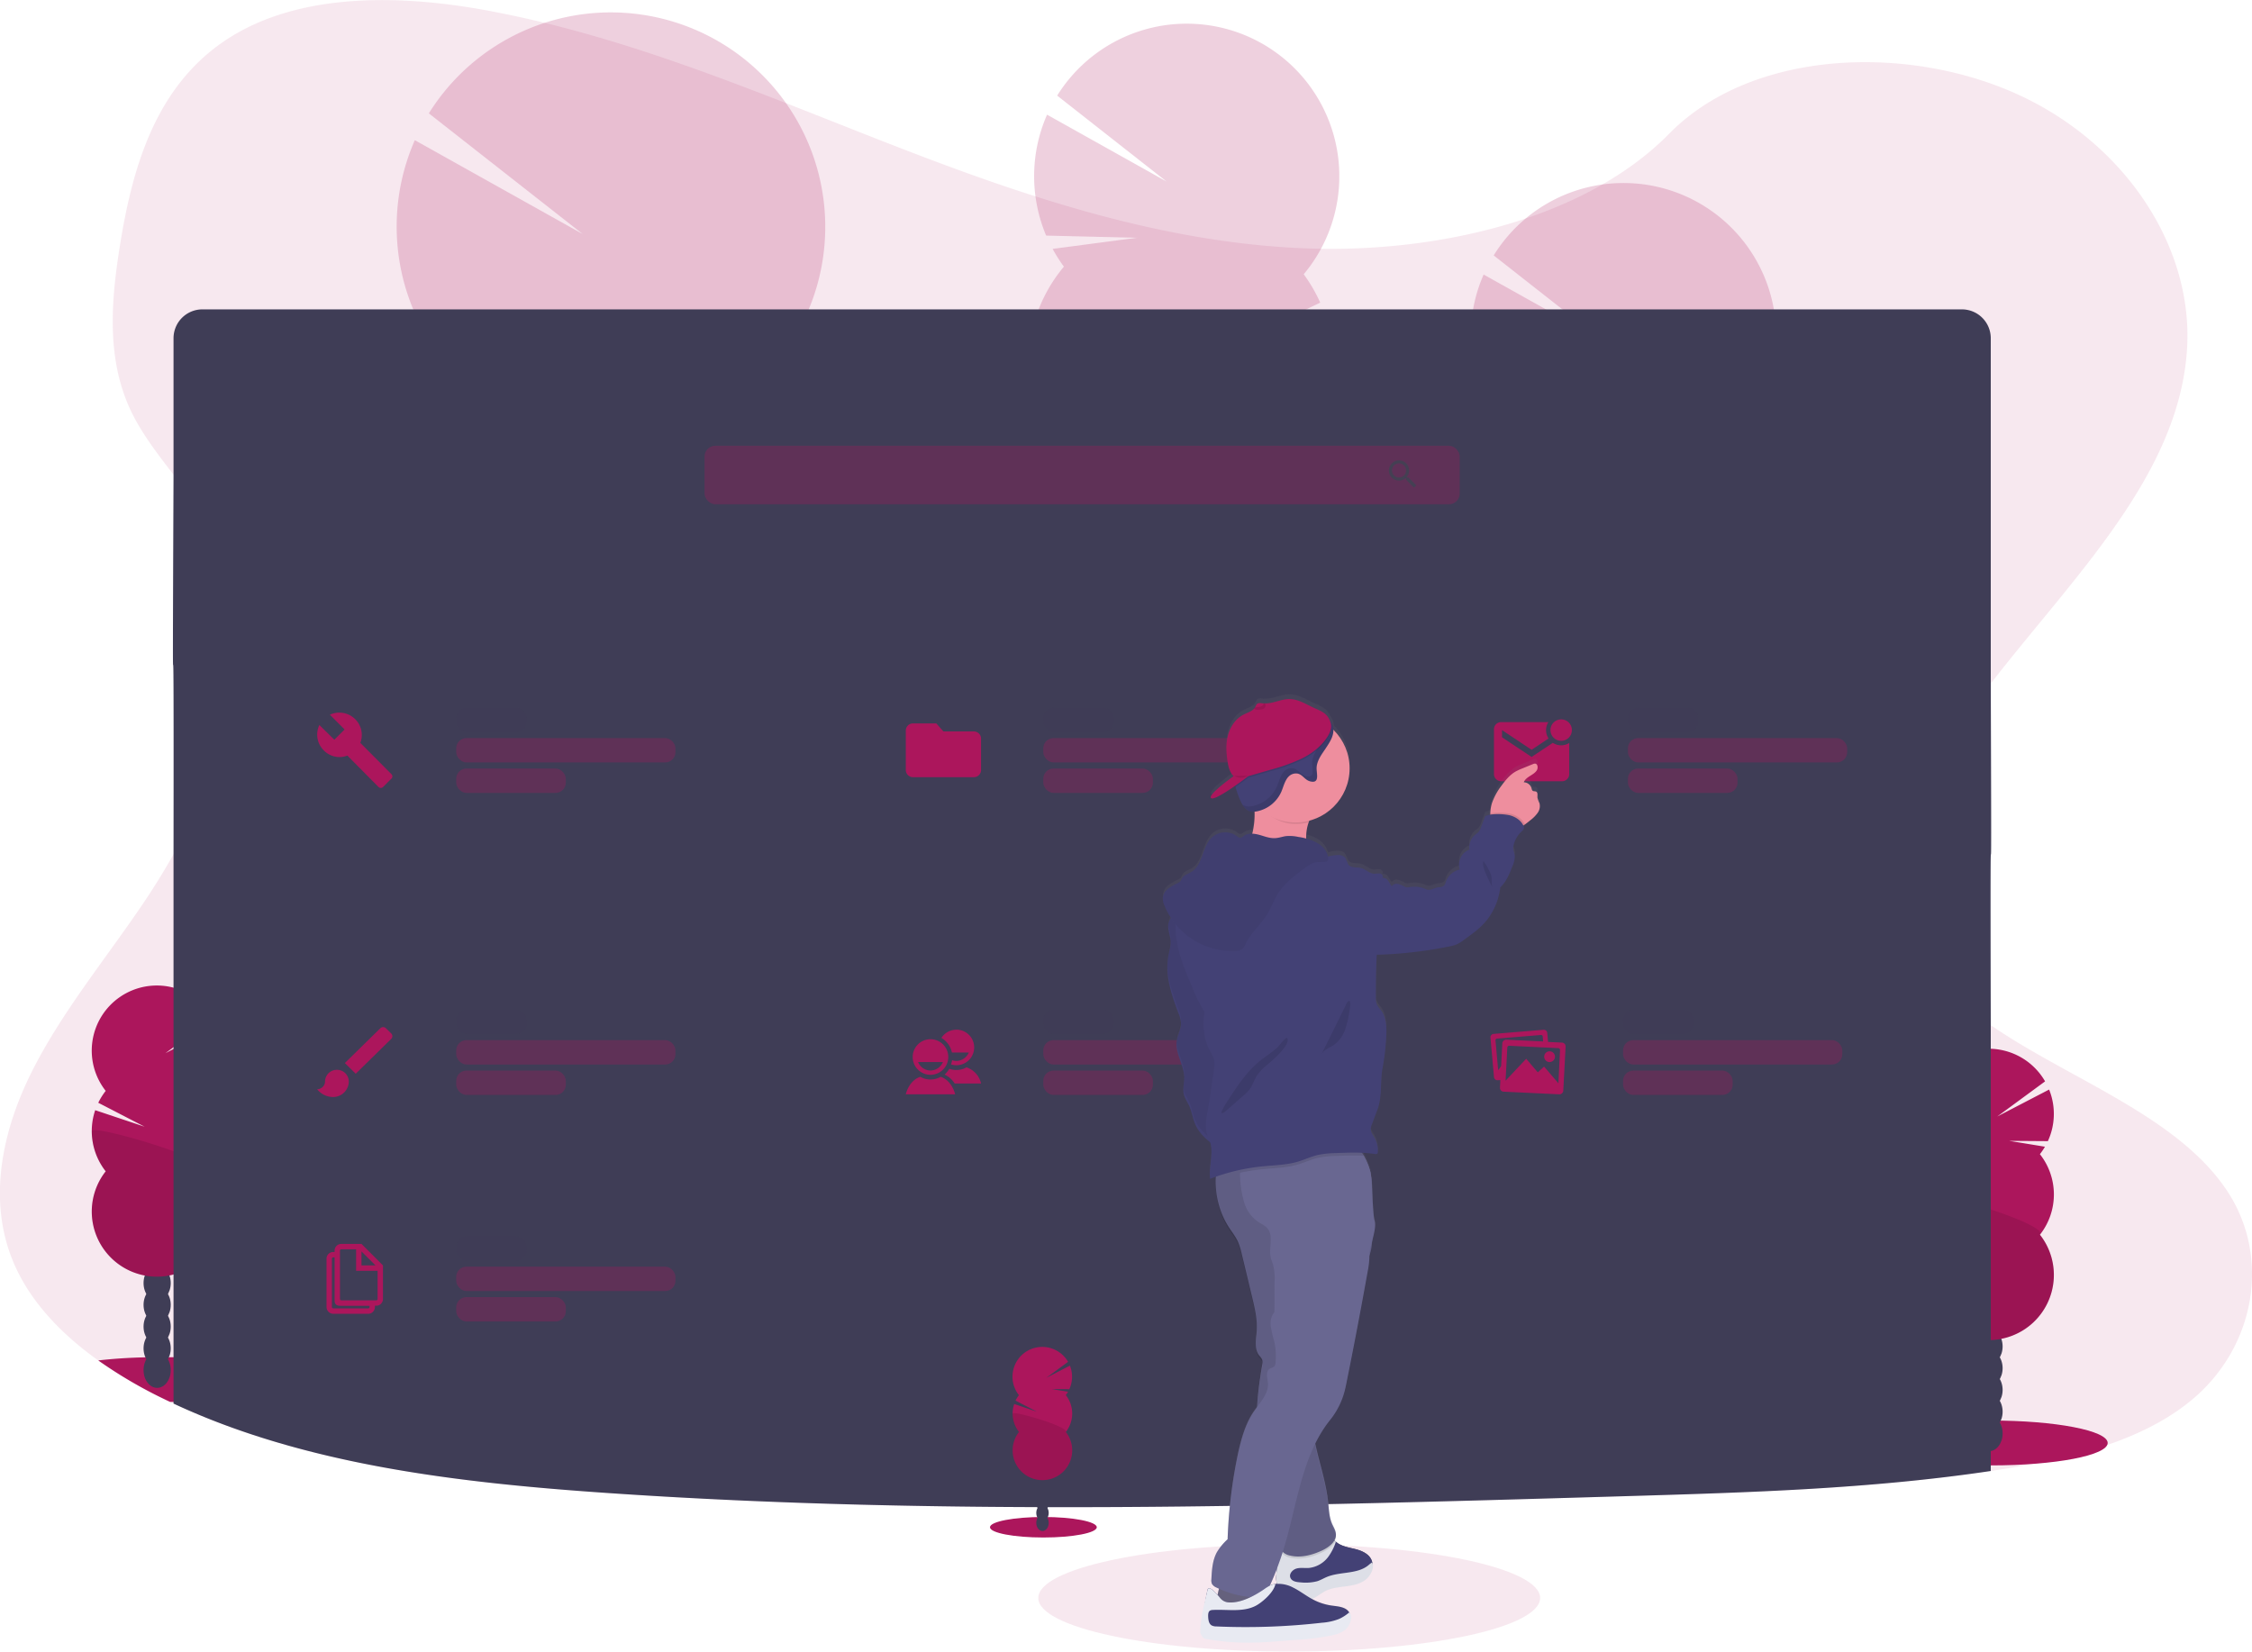 <svg id="a91a722e-5259-4ef2-8c31-2e8a1147b313" data-name="Layer 1" xmlns="http://www.w3.org/2000/svg" xmlns:xlink="http://www.w3.org/1999/xlink" width="1100" height="806.74" viewBox="0 0 1100 806.74"><defs><linearGradient id="f0793c8d-2cc7-4dcf-96d3-b23677fc2573" x1="459.23" y1="847.99" x2="459.23" y2="385.75" gradientTransform="translate(250.84)" gradientUnits="userSpaceOnUse"><stop offset="0" stop-color="gray" stop-opacity="0.25"/><stop offset="0.54" stop-color="gray" stop-opacity="0.12"/><stop offset="1" stop-color="gray" stop-opacity="0.1"/></linearGradient></defs><title>operating system</title><ellipse cx="629.72" cy="780.56" rx="122.56" ry="26.18" fill="#ac165c" opacity="0.1"/><path d="M1120.55,730.47c-24.35,20.2-59,28.56-92.51,33.84l-5.64.86c-58.57,8.74-118.32,10.52-177.79,12.28-165.87,4.91-332.17,9.81-497.6-1.51-73.16-5-148.13-13.76-212.25-43.7l-1.67-.79c-.83-.39-1.66-.78-2.49-1.19A224.11,224.11,0,0,1,98,711.17c-18.31-13.06-33.43-29-41.42-47.91-12.52-29.66-5.9-63,8.4-92s35.8-55.12,54.34-82.43c5.44-8,10.6-16.3,15.4-24.81,30-53.37,44.88-115.13,13.43-166.56a228.58,228.58,0,0,0-13.43-19c-7.67-10-15.47-20-20.74-31.07-12.29-25.76-9.65-54.73-5.17-82.25,6-36.59,17.05-76,51.38-98.86,35.67-23.74,86.3-22.54,130.57-14,68.83,13.19,132.36,40.8,196.49,65.7S618.6,165.56,689.11,168c62.26,2.17,134.89-14,176.23-56.08,40.15-40.85,115.6-43.94,170-19.27,51.91,23.54,85.48,73.36,83,123.12-3.16,62.1-54.93,111.83-95.9,164.7-6.81,8.79-13.33,17.68-19.28,26.72-19.42,29.53-33.15,65-19.78,96.88,7.5,17.85,21.81,31.47,39.06,43.36,38.65,26.63,92,44.55,116,81.83C1159.11,661.42,1151.45,704.82,1120.55,730.47Z" transform="translate(-50 -46.63)" fill="#ac165c" opacity="0.1"/><ellipse cx="972.5" cy="704.85" rx="57.01" ry="10.96" fill="#ac165c"/><ellipse cx="971.55" cy="700.19" rx="6.64" ry="8.69" fill="#3f3d56"/><ellipse cx="971.55" cy="689.57" rx="6.64" ry="8.69" fill="#3f3d56"/><ellipse cx="971.55" cy="678.94" rx="6.64" ry="8.69" fill="#3f3d56"/><ellipse cx="971.55" cy="668.32" rx="6.64" ry="8.69" fill="#3f3d56"/><ellipse cx="971.55" cy="657.7" rx="6.64" ry="8.69" fill="#3f3d56"/><ellipse cx="971.55" cy="647.08" rx="6.64" ry="8.69" fill="#3f3d56"/><ellipse cx="971.55" cy="636.46" rx="6.64" ry="8.69" fill="#3f3d56"/><path d="M1046.4,610.41a31,31,0,0,0,2.47-3.64l-17.44-2.86,18.86.14a31.78,31.78,0,0,0,.61-25.2L1025.59,592l23.34-17.15a31.8,31.8,0,1,0-52.51,35.58,31.55,31.55,0,0,0-3.63,5.8L1015.43,628l-24.14-8.1a31.79,31.79,0,0,0,5.13,29.86,31.8,31.8,0,1,0,50,0,31.78,31.78,0,0,0,0-39.32Z" transform="translate(-50 -46.63)" fill="#ac165c"/><path d="M989.61,630.07a31.68,31.68,0,0,0,6.81,19.66,31.8,31.8,0,1,0,50,0C1050.66,644.32,989.61,626.5,989.61,630.07Z" transform="translate(-50 -46.63)" opacity="0.1"/><path d="M184.73,720.54c0,5.59-21.81,10.21-50,10.87l-1.67,0c-.83-.39-1.66-.78-2.49-1.19A224.11,224.11,0,0,1,98,711.17c6.85-.8,14.64-1.34,23-1.52l1.13,0c1.82,0,3.67-.06,5.54-.06,1.22,0,2.43,0,3.62,0l1.18,0c.76,0,1.51,0,2.25,0C162.92,710.32,184.73,715,184.73,720.54Z" transform="translate(-50 -46.63)" fill="#ac165c"/><ellipse cx="76.76" cy="669.25" rx="6.64" ry="8.69" fill="#3f3d56"/><ellipse cx="76.76" cy="658.63" rx="6.64" ry="8.69" fill="#3f3d56"/><ellipse cx="76.76" cy="648.01" rx="6.64" ry="8.69" fill="#3f3d56"/><ellipse cx="76.76" cy="637.39" rx="6.64" ry="8.69" fill="#3f3d56"/><ellipse cx="76.76" cy="626.77" rx="6.64" ry="8.69" fill="#3f3d56"/><ellipse cx="76.76" cy="616.15" rx="6.64" ry="8.69" fill="#3f3d56"/><ellipse cx="76.76" cy="605.52" rx="6.64" ry="8.69" fill="#3f3d56"/><path d="M151.61,579.47a32.28,32.28,0,0,0,2.48-3.63L136.64,573l18.87.14a31.8,31.8,0,0,0,.6-25.19l-25.3,13.13,23.34-17.16a31.8,31.8,0,1,0-52.52,35.58,32.45,32.45,0,0,0-3.63,5.8L120.64,597,96.5,588.93a31.87,31.87,0,0,0,5.13,29.86,31.8,31.8,0,1,0,50,0,31.78,31.78,0,0,0,0-39.32Z" transform="translate(-50 -46.63)" fill="#ac165c"/><path d="M94.83,599.13a31.67,31.67,0,0,0,6.8,19.66,31.8,31.8,0,1,0,50,0C155.87,613.38,94.83,595.56,94.83,599.13Z" transform="translate(-50 -46.63)" opacity="0.1"/><g opacity="0.2"><path d="M355.84,601.92c0,.94-.1,1.86-.2,2.76Q344,600,332.72,594.75a18.59,18.59,0,0,1-10.6-5.17c-2.19-1.1-4.37-2.24-6.54-3.39a26.82,26.82,0,0,1,1.66-3c4.2-6.66,10.6-10.83,17.65-10.6s13.15,4.78,16.93,11.66A34.37,34.37,0,0,1,355.84,601.92Z" transform="translate(-50 -46.63)" fill="#3f3d56"/><path d="M357,567a34.56,34.56,0,0,1-5.13,17.32c-4.21,6.64-10.6,10.81-17.65,10.58-.49,0-1-.06-1.45-.1a18.59,18.59,0,0,1-10.6-5.17,25.27,25.27,0,0,1-4.88-6.37,35.82,35.82,0,0,1,1.1-35c4.21-6.66,10.6-10.83,17.65-10.6s13.15,4.78,16.93,11.66A34.47,34.47,0,0,1,357,567Z" transform="translate(-50 -46.63)" fill="#3f3d56"/><ellipse cx="336.18" cy="531.28" rx="28.63" ry="21.87" transform="translate(-255.43 803.92) rotate(-88.19)" fill="#3f3d56"/><ellipse cx="337.29" cy="496.31" rx="28.63" ry="21.87" transform="translate(-219.41 771.16) rotate(-88.19)" fill="#3f3d56"/><ellipse cx="338.39" cy="461.34" rx="28.63" ry="21.87" transform="translate(-183.39 738.39) rotate(-88.19)" fill="#3f3d56"/><path d="M264.12,219.46a105.78,105.78,0,0,1-7.76-12.24l57.72-7.62L252,198.1a104.92,104.92,0,0,1,.62-83l82,45.85L259.47,102A104.75,104.75,0,1,1,428.69,224.65,105.13,105.13,0,0,1,440,244.11l-75.77,36.38,80.33-24.17a104.85,104.85,0,0,1-20,97.78A104.75,104.75,0,1,1,260,348.91a104.73,104.73,0,0,1,4.08-129.45Z" transform="translate(-50 -46.63)" fill="#ac165c"/><path d="M449.05,290.08a104.29,104.29,0,0,1-24.44,64A104.75,104.75,0,1,1,260,348.91C246.57,330.66,449.42,278.33,449.05,290.08Z" transform="translate(-50 -46.63)" opacity="0.1"/></g><g opacity="0.2"><path d="M848.18,527.14c0,.67-.07,1.32-.14,2q-8.31-3.29-16.31-7.06a13.31,13.31,0,0,1-7.55-3.68c-1.55-.79-3.11-1.6-4.65-2.41a19.78,19.78,0,0,1,1.18-2.13c3-4.74,7.54-7.7,12.56-7.54s9.36,3.4,12.05,8.3A24.5,24.5,0,0,1,848.18,527.14Z" transform="translate(-50 -46.63)" fill="#3f3d56"/><path d="M849,502.25a24.56,24.56,0,0,1-3.65,12.33c-3,4.72-7.54,7.69-12.56,7.53l-1-.07a13.31,13.31,0,0,1-7.55-3.68,18.32,18.32,0,0,1-3.47-4.54,25.51,25.51,0,0,1,.78-24.88c3-4.74,7.55-7.71,12.56-7.55s9.37,3.4,12.05,8.3A24.55,24.55,0,0,1,849,502.25Z" transform="translate(-50 -46.63)" fill="#3f3d56"/><ellipse cx="834.19" cy="476.87" rx="20.37" ry="15.56" transform="translate(281.27 1248.98) rotate(-88.19)" fill="#3f3d56"/><ellipse cx="834.98" cy="451.98" rx="20.37" ry="15.56" transform="translate(306.9 1225.67) rotate(-88.19)" fill="#3f3d56"/><ellipse cx="835.76" cy="427.1" rx="20.37" ry="15.56" transform="translate(332.53 1202.35) rotate(-88.19)" fill="#3f3d56"/><path d="M782.91,255a73.57,73.57,0,0,1-5.52-8.71l41.08-5.42-44.21-1.07a74.67,74.67,0,0,1,.43-59.07L833,213.32,779.6,171.39A74.55,74.55,0,1,1,900,258.65a74.71,74.71,0,0,1,8.06,13.86L854.17,298.4l57.17-17.2a74.55,74.55,0,0,1-14.22,69.58A74.54,74.54,0,1,1,780,347.09,74.55,74.55,0,0,1,782.91,255Z" transform="translate(-50 -46.63)" fill="#ac165c"/><path d="M914.52,305.22a74.2,74.2,0,0,1-17.4,45.56A74.54,74.54,0,1,1,780,347.09C770.42,334.09,914.78,296.86,914.52,305.22Z" transform="translate(-50 -46.63)" opacity="0.1"/></g><g opacity="0.2"><path d="M635,449.09c0,.67-.08,1.32-.15,2q-8.31-3.29-16.31-7.06a13.28,13.28,0,0,1-7.54-3.68c-1.56-.79-3.11-1.6-4.65-2.41a19,19,0,0,1,1.17-2.13c3-4.73,7.55-7.7,12.56-7.54s9.36,3.4,12.05,8.3A24.5,24.5,0,0,1,635,449.09Z" transform="translate(-50 -46.63)" fill="#3f3d56"/><path d="M635.74,424.2a24.56,24.56,0,0,1-3.65,12.33c-3,4.72-7.54,7.69-12.56,7.53-.35,0-.68,0-1-.07a13.28,13.28,0,0,1-7.54-3.68,18.11,18.11,0,0,1-3.48-4.54,25.48,25.48,0,0,1,.79-24.88c3-4.74,7.54-7.71,12.56-7.55s9.36,3.4,12,8.3A24.54,24.54,0,0,1,635.74,424.2Z" transform="translate(-50 -46.63)" fill="#3f3d56"/><ellipse cx="620.97" cy="398.82" rx="20.37" ry="15.56" transform="matrix(0.03, -1, 1, 0.03, 152.77, 960.28)" fill="#3f3d56"/><ellipse cx="621.75" cy="373.93" rx="20.37" ry="15.56" transform="translate(178.4 936.96) rotate(-88.19)" fill="#3f3d56"/><ellipse cx="622.54" cy="349.05" rx="20.37" ry="15.56" transform="translate(204.04 913.64) rotate(-88.19)" fill="#3f3d56"/><path d="M569.68,176.91a74.87,74.87,0,0,1-5.52-8.71l41.08-5.42L561,161.71a74.62,74.62,0,0,1,.44-59.07l58.33,32.63L566.38,93.34A74.54,74.54,0,1,1,686.8,180.6a74.76,74.76,0,0,1,8.07,13.86L641,220.35l57.16-17.2a74.55,74.55,0,0,1-14.22,69.58A74.54,74.54,0,1,1,566.78,269a74.57,74.57,0,0,1,2.9-92.13Z" transform="translate(-50 -46.63)" fill="#ac165c"/><path d="M701.29,227.17a74.2,74.2,0,0,1-17.4,45.56A74.54,74.54,0,1,1,566.78,269C557.19,256.05,701.55,218.81,701.29,227.17Z" transform="translate(-50 -46.63)" opacity="0.1"/></g><path d="M1022.4,547.44V765.17c-58.57,8.74-118.32,10.52-177.79,12.28-165.87,4.91-332.17,9.81-497.6-1.51-73.16-5-148.13-13.76-212.25-43.7V464c.24-185-.76,0,0-185.56V211.85a14.1,14.1,0,0,1,14.1-14.1H1008.3a14.1,14.1,0,0,1,14.1,14.1V380.48C1023,547,1022,381,1022.4,547.44Z" transform="translate(-50 -46.63)" fill="#3f3d56"/><rect x="344.15" y="217.75" width="368.86" height="28.56" rx="5.22" fill="#ac165c" opacity="0.3"/><path d="M737.94,279.85h-.61l-.23-.19a5.1,5.1,0,0,0,1.19-3.25,4.94,4.94,0,1,0-4.92,5,5.09,5.09,0,0,0,3.24-1.18l.22.19V281l3.81,3.82,1.14-1.14Zm-4.57,0a3.44,3.44,0,1,1,3.43-3.44A3.42,3.42,0,0,1,733.37,279.85Z" transform="translate(-50 -46.63)" fill="#444053"/><rect x="222.84" y="493.2" width="34.42" height="11.9" rx="5" fill="#3f3d56" opacity="0.7"/><rect x="222.84" y="522.95" width="53.54" height="11.9" rx="5" fill="#ac165c" opacity="0.3"/><rect x="222.84" y="508.08" width="107.09" height="11.9" rx="5" fill="#ac165c" opacity="0.3"/><path d="M214.57,569.21a5.74,5.74,0,0,0-5.8,5.69,3.88,3.88,0,0,1-3.87,3.79,10,10,0,0,0,7.73,3.8,7.67,7.67,0,0,0,7.75-7.59A5.75,5.75,0,0,0,214.57,569.21Zm26.53-17.76-2.6-2.55a1.94,1.94,0,0,0-2.72,0l-17.34,17,5.32,5.22,17.32-17A1.86,1.86,0,0,0,241.1,551.45Z" transform="translate(-50 -46.63)" fill="#ac165c"/><rect x="222.84" y="345.66" width="34.42" height="11.9" rx="5" fill="#3f3d56" opacity="0.7"/><rect x="222.84" y="375.41" width="53.54" height="11.9" rx="5" fill="#ac165c" opacity="0.3"/><rect x="222.84" y="360.53" width="107.09" height="11.9" rx="5" fill="#ac165c" opacity="0.3"/><path d="M241.18,424.78,226,409.5a10.82,10.82,0,0,0-2.51-11.58,11,11,0,0,0-12.35-2.18l7.18,7.22-5,5L206,400.78a10.86,10.86,0,0,0,2.17,12.41,10.66,10.66,0,0,0,11.51,2.52L234.83,431a1.61,1.61,0,0,0,2.34,0l3.84-3.86a1.51,1.51,0,0,0,.17-2.35Z" transform="translate(-50 -46.63)" fill="#ac165c"/><rect x="509.6" y="493.2" width="34.42" height="11.9" rx="5" fill="#3f3d56" opacity="0.7"/><rect x="509.6" y="522.95" width="53.54" height="11.9" rx="5" fill="#ac165c" opacity="0.3"/><rect x="509.6" y="508.08" width="107.09" height="11.9" rx="5" fill="#ac165c" opacity="0.3"/><path d="M509.44,572.63a10,10,0,0,1-9.89,0c-3.87,1.19-6.24,5.09-7.12,8.54h24.12C515.68,577.72,513.32,573.82,509.44,572.63Zm-4.94-18.37a8.69,8.69,0,1,0,8.69,8.68A8.69,8.69,0,0,0,504.5,554.26Zm0,15.3a6.71,6.71,0,0,1-6.07-4.14h12.14A6.71,6.71,0,0,1,504.5,569.56Z" transform="translate(-50 -46.63)" fill="#ac165c"/><path d="M522.09,568a10.07,10.07,0,0,1-8.4.69,12,12,0,0,1-2.3,2.86,11.24,11.24,0,0,1,4.9,4.33H529.2A10.72,10.72,0,0,0,522.09,568Zm-4.94-18.38a8.71,8.71,0,0,0-7.33,4,10.78,10.78,0,0,1,5.15,7.14h8.25a6.72,6.72,0,0,1-6.07,4.12,6,6,0,0,1-2.08-.38,11.65,11.65,0,0,1-.54,2.07,8.35,8.35,0,0,0,2.62.4,8.69,8.69,0,0,0,0-17.38Z" transform="translate(-50 -46.63)" fill="#ac165c"/><rect x="222.84" y="603.86" width="34.42" height="11.9" rx="5" fill="#3f3d56" opacity="0.7"/><rect x="222.84" y="633.61" width="53.54" height="11.9" rx="5" fill="#ac165c" opacity="0.3"/><rect x="222.84" y="618.74" width="107.09" height="11.9" rx="5" fill="#ac165c" opacity="0.3"/><path d="M226.57,654.25h-9.82a3.28,3.28,0,0,0-3.32,3.24v.7h-.62a3.28,3.28,0,0,0-3.32,3.24v23.63a3.34,3.34,0,0,0,3.32,3.32h17.08a3.27,3.27,0,0,0,3.23-3.32v-.62h.71a3.27,3.27,0,0,0,3.23-3.32V664.75Zm0,3.66,6.84,6.84h-6.84Zm3.94,27.15a.67.67,0,0,1-.62.7H212.81a.73.73,0,0,1-.69-.7V661.43a.67.67,0,0,1,.69-.62h.62v21c0,1.82.86,2.66,2.67,2.66h14.41Zm3.93-3.94a.66.66,0,0,1-.61.7H216.75a.73.73,0,0,1-.69-.7V657.49a.67.67,0,0,1,.69-.62h7.19v10.51h10.5Z" transform="translate(-50 -46.63)" fill="#ac165c"/><rect x="509.6" y="345.66" width="34.42" height="11.9" rx="5" fill="#3f3d56" opacity="0.7"/><rect x="509.6" y="375.41" width="53.54" height="11.9" rx="5" fill="#ac165c" opacity="0.3"/><rect x="509.6" y="360.53" width="107.09" height="11.9" rx="5" fill="#ac165c" opacity="0.3"/><path d="M507.32,400H495.94a3.51,3.51,0,0,0-3.5,3.51v19.25a3.5,3.5,0,0,0,3.5,3.5H525.7a3.5,3.5,0,0,0,3.5-3.5V407.42a3.51,3.51,0,0,0-3.5-3.5H510.82l-3.5-3.94Z" transform="translate(-50 -46.63)" fill="#ac165c"/><rect x="792.79" y="493.2" width="34.42" height="11.9" rx="5" fill="#3f3d56" opacity="0.7"/><rect x="792.79" y="522.95" width="53.54" height="11.9" rx="5" fill="#ac165c" opacity="0.3"/><rect x="792.79" y="508.08" width="107.09" height="11.9" rx="5" fill="#ac165c" opacity="0.3"/><path d="M812.93,555.91l-6.77-.32-.4-4.41a1.7,1.7,0,0,0-1.88-1.52l-24.27,2a1.67,1.67,0,0,0-1.59,1.79l1.73,19.35a1.7,1.7,0,0,0,1.88,1.49l1.23-.09-.19,3.76a1.87,1.87,0,0,0,1.83,1.93l27.09,1.28a1.88,1.88,0,0,0,2-1.74l1.14-21.6A1.86,1.86,0,0,0,812.93,555.91Zm-29.12.44-.58,11.06-1.44,2-1.32-14.61v-.09a.89.89,0,0,1,.78-.77l21.42-1.75a.81.81,0,0,1,.87.64s0,0,0,0,0,0,0,0l.21,2.52-18-.86A1.9,1.9,0,0,0,783.81,556.35Zm27.4,19.44-7-8.17-3.07,2.82-5.67-6.63-10.07,10.72.86-16.33v0a.94.94,0,0,1,1-.74l23.9,1.16a.87.87,0,0,1,.85.83s0,0,0,0Z" transform="translate(-50 -46.63)" fill="#ac165c"/><path d="M806.89,565.42a2.63,2.63,0,1,0-2.62-2.63A2.64,2.64,0,0,0,806.89,565.42Z" transform="translate(-50 -46.63)" fill="#ac165c"/><rect x="795.17" y="345.66" width="34.42" height="11.9" rx="5" fill="#3f3d56" opacity="0.7"/><rect x="795.17" y="375.41" width="53.54" height="11.9" rx="5" fill="#ac165c" opacity="0.3"/><rect x="795.17" y="360.53" width="107.09" height="11.9" rx="5" fill="#ac165c" opacity="0.3"/><circle cx="762.56" cy="356.63" r="5.25" fill="#ac165c"/><path d="M808.53,409.45l-10.42,6.94-14.44-9.62v-3.51l14.44,9.63,8.3-5.53a7.39,7.39,0,0,1-.1-8H783.24a3.52,3.52,0,0,0-3.51,3.51v21.88a3.52,3.52,0,0,0,3.51,3.51H813a3.51,3.51,0,0,0,3.5-3.51v-15.2a7.37,7.37,0,0,1-8-.06Z" transform="translate(-50 -46.63)" fill="#ac165c"/><ellipse cx="509.64" cy="746.02" rx="26.08" ry="5.01" fill="#ac165c"/><ellipse cx="509.21" cy="743.89" rx="3.04" ry="3.97" fill="#3f3d56"/><ellipse cx="509.21" cy="739.03" rx="3.04" ry="3.97" fill="#3f3d56"/><ellipse cx="509.21" cy="734.17" rx="3.04" ry="3.97" fill="#3f3d56"/><ellipse cx="509.21" cy="729.31" rx="3.04" ry="3.97" fill="#3f3d56"/><ellipse cx="509.21" cy="724.46" rx="3.04" ry="3.97" fill="#3f3d56"/><ellipse cx="509.21" cy="719.6" rx="3.04" ry="3.97" fill="#3f3d56"/><ellipse cx="509.21" cy="714.74" rx="3.04" ry="3.97" fill="#3f3d56"/><path d="M570.57,728.13a13.59,13.59,0,0,0,1.13-1.67l-8-1.31,8.62.07a14.59,14.59,0,0,0,.28-11.52l-11.57,6,10.67-7.85a14.54,14.54,0,1,0-24,16.28,15.11,15.11,0,0,0-1.66,2.65l10.36,5.38-11-3.7a14.53,14.53,0,0,0,2.34,13.65,14.54,14.54,0,1,0,22.86,0,14.55,14.55,0,0,0,0-18Z" transform="translate(-50 -46.63)" fill="#ac165c"/><path d="M544.6,737.12a14.45,14.45,0,0,0,3.11,9,14.54,14.54,0,1,0,22.86,0C572.52,743.64,544.6,735.49,544.6,737.12Z" transform="translate(-50 -46.63)" opacity="0.1"/><path d="M802,436.86a13.68,13.68,0,0,1-1-2.7c-.1-1.07.32-2.48-.63-3-.53-.29-1.27-.07-1.74-.45a2.15,2.15,0,0,1-.51-1.2,4.1,4.1,0,0,0-3.8-3c1-2.71,4.68-3.37,6.3-5.76.81-1.19.55-3.38-.88-3.39a2.49,2.49,0,0,0-1,.25l-5.33,2.2a27.35,27.35,0,0,0-3,1.39c-2.93,1.67-5.12,4.38-7.09,7.13a30.49,30.49,0,0,0-4.41,8,18,18,0,0,0-.94,5.49c0,.19,0,.38,0,.56-.87.15-1.58.53-2.49.71l-2.07,5.47a6.93,6.93,0,0,1-1.35,2.49,12.52,12.52,0,0,1-1.46,1.15,8.45,8.45,0,0,0-2.91,7.37,7.93,7.93,0,0,0-4.66,9.78,9.31,9.31,0,0,0-6.81,6,4.43,4.43,0,0,1-.89,1.88,3.55,3.55,0,0,1-2.37.73c-2.34.15-4.38,2-6.49,1a13.21,13.21,0,0,0-7.71-1.08,5.77,5.77,0,0,1-1.65.15,4.43,4.43,0,0,1-1.35-.47,10.46,10.46,0,0,0-3.06-1.21,2.84,2.84,0,0,0-2.9,1.12c-.74-.81-1.18-1.86-1.85-2.73a3,3,0,0,0-2.82-1.35c.7-.63,0-1.89-.93-2.11a11.56,11.56,0,0,0-2.81.1c-2.44,0-4.32-2.24-6.69-2.83-2.18-.53-5.09.11-6.21-1.85-.35-.63-.45-1.45-1-1.92a3.64,3.64,0,0,0-.71-1.45c-.9-1-2.41-1.16-3.76-1.12a15.68,15.68,0,0,0-4.37.75c0-.17-.09-.36-.15-.56a11.09,11.09,0,0,0-4.84-5.94A20,20,0,0,0,688,454.2c0-.18,0-.35,0-.53a22.55,22.55,0,0,1,1.16-7.43c.08-.26.18-.52.27-.78a26.6,26.6,0,0,0,12-44.63,6.83,6.83,0,0,0-.21-1.6,7.86,7.86,0,0,0-1.6-3.12c-1.22-2.72-3.12-3.92-5.55-5.06-.7-.33-1.44-.65-2.22-1-3.87-1.74-7.61-4.3-12-4.29-4,0-7.86,2.21-11.82,2.13l-.3,0h-.29l-.36,0c-1.11-.13-2.44-.39-3.17.46a4.5,4.5,0,0,0-.56,1.09,2.64,2.64,0,0,1-.2.37h0a4.4,4.4,0,0,1-.51.69h0c-1.28,1.4-3.43,2-5.2,2.94-4,2.05-6.62,6.23-7.66,10.61s-.68,9,.1,13.44c.4,2.22,1.26,4.74,2.84,6.14h0l0,0s-13.37,9.51-10.93,10.86c1.33.74,6.87-2.77,11.64-6.12.05.2.09.41.15.61a44,44,0,0,0,2.18,6.25c1,2.39,2.44,5,4.93,5.69a5.36,5.36,0,0,0,1.69.19l.44,0a39.39,39.39,0,0,1-1.15,10.87,6.61,6.61,0,0,0-4.09,1.13,3.29,3.29,0,0,1-1.66.88,2.89,2.89,0,0,1-1.71-.84,9.7,9.7,0,0,0-12.14.64c-4.84,4.57-4.29,13.49-10,16.95-1.56.95-3.56,1.46-4.48,3.05a11.41,11.41,0,0,1-.77,1.47,4.05,4.05,0,0,1-1.36,1,26.48,26.48,0,0,0-4.68,2.7,6.72,6.72,0,0,0-2.69,4.54,8.61,8.61,0,0,0,.82,3.81,36.44,36.44,0,0,0,3.12,6,6.38,6.38,0,0,0-1.26,2.95c-.4,2.81.94,5.58,1.09,8.42.13,2.48-.66,4.9-1.1,7.34-1.76,9.54,1.61,19.2,5,28.26a14.58,14.58,0,0,1,1.2,4.65c.09,3-1.6,5.67-2.07,8.59-1,6.14,3.53,11.92,3.63,18.13,0,2.87-.86,5.78-.14,8.55.47,1.85,1.62,3.44,2.44,5.17,1.44,3.06,1.83,6.53,3.21,9.62a23.07,23.07,0,0,0,7.12,8.48c1.73,5.49-.73,12.12,0,18q1.41-.56,2.85-1a41.17,41.17,0,0,0,6.3,24.84c1.55,2.42,3.37,4.68,4.54,7.31a34.26,34.26,0,0,1,1.77,5.79q2.51,10.47,5,20.92c1.36,5.65,2.73,11.4,2.32,17.2-.28,4-1.3,8.57,1.18,11.77a8.51,8.51,0,0,1,1.49,2.06,5.22,5.22,0,0,1,0,2.72,180.71,180.71,0,0,0-2.48,20.39c-.56.75-1.12,1.51-1.63,2.26-4.11,6-6.09,13.21-7.69,20.32a245.83,245.83,0,0,0-5.16,42.44,28.38,28.38,0,0,0-5.26,6.41c-2.15,4-2.43,8.7-2.66,13.24a4.73,4.73,0,0,0,.24,2.18A4.48,4.48,0,0,0,644.2,822l1.24.59c-.27,1-.51,2-.72,3.05-1.58-1.78-4.39-4.6-4.87-2.54a101.78,101.78,0,0,0-2.56,21,1.77,1.77,0,0,0,1.9,2.12A116.25,116.25,0,0,0,660,848c5.65,0,11.29-.46,16.92-.89l5.77-.44a127.7,127.7,0,0,0,17.67-2.19c2.55-.56,5.18-1.35,7.1-3.14s2.86-4.85,1.54-7.12v0c-1.61-2.74-5.37-2.94-8.51-3.38a27.85,27.85,0,0,1-8.92-2.84c-.63-.32-1.24-.68-1.85-1,.16,0,.33-.08.48-.14,2.7-.91,4.85-3,7.39-4.25,3-1.45,6.31-1.78,9.57-2.19s6.62-1,9.33-2.86c2.54-1.74,4.34-4.91,3.75-7.89a5.15,5.15,0,0,0-.16-.62c-1-3.23-4.5-5-7.76-5.8s-6.8-1.28-9.44-3.38l-.39-.31c-.22-.19-.45-.37-.69-.56a5.62,5.62,0,0,0,.77-3.26c-.14-1.79-1.18-3.37-1.89-5-1.39-3.25-1.5-6.88-1.88-10.39-.94-8.83-3.65-17.35-5.69-26-.23-1-.45-2-.67-3a62.86,62.86,0,0,1,7.27-11.64,38,38,0,0,0,7-13.77c.42-1.54.73-3.1,1.05-4.67Q713.18,694.18,718,667a45.19,45.19,0,0,0,.91-7.84,23.89,23.89,0,0,0,1.35-7.43c.94-3.67,1.89-7.52,1.12-9.92-.54-1.7-.81-7.51-1.11-13.08a50.24,50.24,0,0,0-.54-8.93c-.09-.51-.19-1-.3-1.51q-.09-.45-.18-.75a25.68,25.68,0,0,0-1.76-4.86,23.63,23.63,0,0,0-1.32-2.71,12.34,12.34,0,0,0-1-1.48,62,62,0,0,1,6.22.58c.5.07,1.12.11,1.43-.3A1.47,1.47,0,0,0,723,608a12.75,12.75,0,0,0-1.62-6.76c-.8-1.42-1.91-2.8-1.88-4.43a6.53,6.53,0,0,1,.55-2.2l2.77-7.44c2.35-6.29,1.23-13.58,2.45-20.18a118.46,118.46,0,0,0,1.82-15.61c.23-4.47.09-9.32-2.6-12.9a14.73,14.73,0,0,1-2-2.84,8.41,8.41,0,0,1-.48-3.39q-.07-10.51.42-21a206.38,206.38,0,0,0,35.05-4,22,22,0,0,0,4-1.08,20.19,20.19,0,0,0,4-2.53c3.93-2.84,7.92-5.73,10.91-9.55a32.36,32.36,0,0,0,6.46-15.94c2.84-2.63,4.35-6.37,5.77-10a15.42,15.42,0,0,0,1.32-4.85c.07-1.72-1.06-3.52-.74-5.21a13.78,13.78,0,0,1,4.19-7.58,2.74,2.74,0,0,0,1-1.33,2.12,2.12,0,0,0-.23-1.3l-.09-.15c.28-.17.54-.35.81-.53.93-.66,1.82-1.39,2.69-2.1a17,17,0,0,0,3.49-3.54A5.75,5.75,0,0,0,802,436.86ZM673.69,820.15c-.24,0-.48,0-.71.06a9.57,9.57,0,0,0-2.54.73l-.19.1c1.1-2.38,2.14-4.8,3.08-7.26.11-.29.21-.58.32-.88l-.12,1.64A20.22,20.22,0,0,0,673.69,820.15Z" transform="translate(-50 -46.63)" fill="url(#f0793c8d-2cc7-4dcf-96d3-b23677fc2573)"/><path d="M688,455.73c.1,3.88,1.42,7.64,1.62,11.52-11.43.57-22.72-5-34-3.28,3.17-2.05,4.86-5.74,5.86-9.37a38.9,38.9,0,0,0,1.11-14.41,6.61,6.61,0,0,0-.14-.79c-.42-1.9-1.51-4.59-1.22-6.08.39-2,2.25-1.59,3.93-1.48a150.51,150.51,0,0,1,15.26,2c1.32.23,14.13,3.43,14.33,3.1a59.69,59.69,0,0,0-5.55,11.43A22.32,22.32,0,0,0,688,455.73Z" transform="translate(-50 -46.63)" fill="#ee8e9e"/><path d="M801.05,443.73a16.64,16.64,0,0,1-3.49,3.52c-.87.71-1.76,1.44-2.69,2.09a11.5,11.5,0,0,1-5.72,2.33c-2.72.18-8.51-1.42-10.2-3.75a6.77,6.77,0,0,1-1-3.91,17.88,17.88,0,0,1,.94-5.46,30.42,30.42,0,0,1,4.41-8c2-2.74,4.16-5.43,7.09-7.09a27.35,27.35,0,0,1,3-1.39l5.33-2.18a2.5,2.5,0,0,1,1-.26c1.43,0,1.69,2.2.88,3.38-1.62,2.38-5.27,3-6.3,5.73a4.09,4.09,0,0,1,3.8,2.95,2.11,2.11,0,0,0,.51,1.19c.47.37,1.21.16,1.74.45.95.5.53,1.91.63,3a13.5,13.5,0,0,0,1,2.68A5.69,5.69,0,0,1,801.05,443.73Z" transform="translate(-50 -46.63)" fill="#ee8e9e"/><path d="M643.4,833.08c.88-.88,2.32-.73,3.55-.54a132,132,0,0,0,19.95,1.61c.84-4.08-1.59-8-2.37-12.14a10.76,10.76,0,0,0-.8-3.08c-.94-1.8-3.06-2.63-5.05-3-3.59-.76-9.21-2.09-11.22,1.54C645.05,821.78,644.28,828.22,643.4,833.08Z" transform="translate(-50 -46.63)" fill="#65617d"/><path d="M716.49,817.65c-2.71,1.85-6.07,2.42-9.33,2.84s-6.61.74-9.57,2.19c-2.54,1.26-4.69,3.32-7.39,4.22a15.31,15.31,0,0,1-7.67.12c-3-.57-6.26-1.67-7.89-4.29-1.46-2.32-1.31-5.27-1.11-8,.24-3.09.47-6.2.69-9.3a4.4,4.4,0,0,1,.58-2.24c2.19-3.2,7.52,1.33,10.37,1.33,4.52,0,9.37-2.46,12.62-5.45a3.89,3.89,0,0,1,1-.74c1.29-.58,2.58.49,3.72,1.42l.39.31c2.64,2.09,6.18,2.52,9.44,3.37s6.75,2.55,7.76,5.77a4.57,4.57,0,0,1,.16.61C720.83,812.76,719,815.91,716.49,817.65Z" transform="translate(-50 -46.63)" fill="#3f3d56"/><path d="M716.49,817.65c-2.71,1.85-6.07,2.42-9.33,2.84s-6.61.74-9.57,2.19c-2.54,1.26-4.69,3.32-7.39,4.22a15.31,15.31,0,0,1-7.67.12c-3-.57-6.26-1.67-7.89-4.29-1.46-2.32-1.31-5.27-1.11-8,.24-3.09.47-6.2.69-9.3a4.4,4.4,0,0,1,.58-2.24c2.19-3.2,7.52,1.33,10.37,1.33,4.52,0,9.37-2.46,12.62-5.45a3.89,3.89,0,0,1,1-.74c1.29-.58,2.58.49,3.72,1.42l.39.31c2.64,2.09,6.18,2.52,9.44,3.37s6.75,2.55,7.76,5.77a4.57,4.57,0,0,1,.16.61C720.83,812.76,719,815.91,716.49,817.65Z" transform="translate(-50 -46.63)" fill="#434175"/><path d="M716.49,818.69c-2.71,1.85-6.07,2.43-9.33,2.85s-6.61.73-9.57,2.18c-2.54,1.26-4.69,3.32-7.39,4.22a15.31,15.31,0,0,1-7.67.12,12.6,12.6,0,0,1-7.89-5.33c-1.46-2.32-1.31-5.27-1.11-8,.24-3.09.47-6.2.69-9.3a4.4,4.4,0,0,1,.58-2.24c2.19-3.2,7.52,1.33,10.37,1.33,4.52,0,9.37-2.46,12.62-5.45a3.89,3.89,0,0,1,1-.74c1.29-.58,2.58.49,3.72,1.42a26.4,26.4,0,0,1-3.17,6.56,13.63,13.63,0,0,1-10,6.22c-2,.15-4.09-.25-6,.27s-3.77,2.52-3.08,4.42,3.06,2.25,5,2.36a22.38,22.38,0,0,0,8.21-.58c1.6-.53,3.07-1.41,4.62-2.06,6.62-2.74,15-1.21,20.46-5.85a13,13,0,0,1,1.67-1.28C721.67,812.8,719,817,716.49,818.69Z" transform="translate(-50 -46.63)" fill="#e8eaf2"/><path d="M716.49,818.69c-2.71,1.85-6.07,2.43-9.33,2.85s-6.61.73-9.57,2.18c-2.54,1.26-4.69,3.32-7.39,4.22a15.31,15.31,0,0,1-7.67.12,12.6,12.6,0,0,1-7.89-5.33c-1.46-2.32-1.31-5.27-1.11-8,.24-3.09.47-6.2.69-9.3a4.4,4.4,0,0,1,.58-2.24c2.19-3.2,7.52,1.33,10.37,1.33,4.52,0,9.37-2.46,12.62-5.45a3.89,3.89,0,0,1,1-.74c1.29-.58,2.58.49,3.72,1.42a26.4,26.4,0,0,1-3.17,6.56,13.63,13.63,0,0,1-10,6.22c-2,.15-4.09-.25-6,.27s-3.77,2.52-3.08,4.42,3.06,2.25,5,2.36a22.38,22.38,0,0,0,8.21-.58c1.6-.53,3.07-1.41,4.62-2.06,6.62-2.74,15-1.21,20.46-5.85a13,13,0,0,1,1.67-1.28C721.67,812.8,719,817,716.49,818.69Z" transform="translate(-50 -46.63)" opacity="0.05"/><path d="M644.64,616.07a40.77,40.77,0,0,0,5.58,30c1.55,2.4,3.37,4.66,4.54,7.27a33.77,33.77,0,0,1,1.77,5.77l5,20.8c1.36,5.62,2.73,11.34,2.32,17.11-.28,4-1.3,8.53,1.18,11.71a8.46,8.46,0,0,1,1.49,2.05,5.15,5.15,0,0,1,0,2.7c-2.54,15.11-4.43,30.9.16,45.51,4.17,13.25,4.41,27.93,7.95,41.35a9.24,9.24,0,0,0,2.19,4.59,7.27,7.27,0,0,0,3.3,1.56c5.22,1.25,10.73-.21,15.59-2.46,3.42-1.59,7.1-4.37,6.81-8.12-.14-1.79-1.18-3.36-1.89-5-1.39-3.23-1.5-6.83-1.88-10.33-.94-8.78-3.65-17.26-5.69-25.84s-3.44-17.57-1.71-26.23a229.79,229.79,0,0,1,16.87-51.9,6.27,6.27,0,0,1,1.55-2.32,16.86,16.86,0,0,0,2.19-1.49,6.66,6.66,0,0,0,1-2.72c.76-2.74,3-4.77,4.53-7.17,3.83-6.08,2.62-13.87,2.48-21.05-.14-7,.86-14-.28-20.92S714.65,607,708,604.88c-3.29-1.07-6.85-.82-10.29-.48C679.48,606.2,661.76,609.51,644.64,616.07Z" transform="translate(-50 -46.63)" fill="#696791"/><path d="M644.64,617.07a40.77,40.77,0,0,0,5.58,30c1.55,2.4,3.37,4.66,4.54,7.27a33.77,33.77,0,0,1,1.77,5.77l5,20.8c1.36,5.62,2.73,11.34,2.32,17.11-.28,4-1.3,8.53,1.18,11.71a8.46,8.46,0,0,1,1.49,2.05,5.15,5.15,0,0,1,0,2.7c-2.54,15.11-4.43,30.9.16,45.51,4.17,13.25,4.41,27.93,7.95,41.35a9.24,9.24,0,0,0,2.19,4.59,7.27,7.27,0,0,0,3.3,1.56c5.22,1.25,10.73-.21,15.59-2.46,3.42-1.59,7.1-4.37,6.81-8.12-.14-1.79-1.18-3.36-1.89-5-1.39-3.23-1.5-6.83-1.88-10.33-.94-8.78-3.65-17.26-5.69-25.84s-3.44-17.57-1.71-26.23a229.79,229.79,0,0,1,16.87-51.9,6.27,6.27,0,0,1,1.55-2.32,16.86,16.86,0,0,0,2.19-1.49,6.66,6.66,0,0,0,1-2.72c.76-2.74,3-4.77,4.53-7.17,3.83-6.08,2.62-13.87,2.48-21.05-.14-7,.86-14-.28-20.92S714.65,608,708,605.88c-3.29-1.07-6.85-.82-10.29-.48C679.48,607.2,661.76,610.51,644.64,617.07Z" transform="translate(-50 -46.63)" opacity="0.1"/><path d="M718.92,659.86a44,44,0,0,1-.91,8.07q-4.83,27-10.28,54c-.32,1.56-.63,3.12-1.05,4.65a37.78,37.78,0,0,1-7,13.7c-15.15,18.89-16.46,46.32-24.68,69.1-.56,1.54-1.11,3.09-1.7,4.61a115.75,115.75,0,0,1-5.07,11.31,3.22,3.22,0,0,1-1,1.35,3.08,3.08,0,0,1-1.65.33,48.31,48.31,0,0,1-21.36-4.86,4.48,4.48,0,0,1-2.27-1.89,4.66,4.66,0,0,1-.24-2.17c.23-4.51.51-9.19,2.66-13.16a28.22,28.22,0,0,1,5.26-6.38,242.36,242.36,0,0,1,5.16-42.22c1.6-7.08,3.58-14.23,7.69-20.21,3-4.42,7.38-8.78,6.84-14.11-.23-2.34-1.21-5.25.69-6.62.83-.61,2.06-.69,2.63-1.55a3,3,0,0,0,.37-1.32,32.66,32.66,0,0,0-.68-10.93,58.79,58.79,0,0,1-1.63-7.13,9,9,0,0,1,1.79-6.88c.1-4.87,0-9.92.07-14.78a27.16,27.16,0,0,0-.69-8.25c-.36-1.27-.93-2.49-1.21-3.79-1-4.67,1.52-10.27-1.5-14-1.26-1.54-3.2-2.31-4.85-3.42a17.71,17.71,0,0,1-6.66-9.57A52.59,52.59,0,0,1,655.75,622a11.28,11.28,0,0,1,0-2.53,4.35,4.35,0,0,1,.34-1.27c.94-2.11,3.46-2.93,5.71-3.47a185.15,185.15,0,0,1,43.61-5.1c5.44-3.7,8.49-2.37,10.8,1.54a41.09,41.09,0,0,1,3.07,7.51c1,3.18,1.12,21,2.14,24.17C722.72,647,718.87,655.5,718.92,659.86Z" transform="translate(-50 -46.63)" fill="#696791"/><path d="M620.68,497.92c-.4,2.8.94,5.55,1.09,8.38.13,2.47-.66,4.88-1.1,7.31-1.76,9.48,1.61,19.09,5,28.11a14.4,14.4,0,0,1,1.2,4.62c.09,2.94-1.6,5.64-2.07,8.55-1,6.11,3.53,11.85,3.63,18,0,2.85-.86,5.75-.14,8.5.47,1.84,1.62,3.43,2.43,5.14,1.45,3,1.84,6.5,3.22,9.57,2.49,5.55,7.84,9.18,12.94,12.51,2.89-1,6-2.11,7.62-4.72a11.63,11.63,0,0,0,1.33-4.14c1.1-6.33,1.06-12.79,1-19.21A118.59,118.59,0,0,0,656,564c-1-7-3.29-13.7-4.92-20.57-2-8.65-3.09-17.59-6.28-25.9-2.81-7.29-7.17-13.84-11.77-20.12-1.75-2.39-3.14-5.81-6.54-5.26A7.13,7.13,0,0,0,620.68,497.92Z" transform="translate(-50 -46.63)" fill="#434175"/><path d="M620.68,495.92c-.4,2.8.94,5.55,1.09,8.38.13,2.47-.66,4.88-1.1,7.31-1.76,9.48,1.61,19.09,5,28.11a14.4,14.4,0,0,1,1.2,4.62c.09,2.94-1.6,5.64-2.07,8.55-1,6.11,3.53,11.85,3.63,18,0,2.85-.86,5.75-.14,8.5.47,1.84,1.62,3.43,2.43,5.14,1.45,3,1.84,6.5,3.22,9.57,2.49,5.55,7.84,9.18,12.94,12.51,2.89-1,6-2.11,7.62-4.72a11.63,11.63,0,0,0,1.33-4.14c1.1-6.33,1.06-12.79,1-19.21A118.59,118.59,0,0,0,656,562c-1-7-3.29-13.7-4.92-20.57-2-8.65-3.09-17.59-6.28-25.9-2.81-7.29-7.17-13.84-11.77-20.12-1.75-2.39-3.14-5.81-6.54-5.26A7.13,7.13,0,0,0,620.68,495.92Z" transform="translate(-50 -46.63)" opacity="0.05"/><path d="M694.66,436.91a59.69,59.69,0,0,0-5.55,11.43,26.19,26.19,0,0,1-6.3.76c-8.25,0-14.08-4.69-18.93-10.62-.42-1.9-3-3.67-2.74-5.16.39-2,2.25-1.59,3.93-1.48a150.51,150.51,0,0,1,15.26,2C681.65,434,694.46,437.24,694.66,436.91Z" transform="translate(-50 -46.63)" opacity="0.1"/><circle cx="632.81" cy="375.34" r="26.41" fill="#ee8e9e"/><path d="M716.18,611.19c-4.57-.27-9.18-.08-13.76.1a47.15,47.15,0,0,0-8.55.88c-3.47.79-6.71,2.37-10.13,3.36-5.48,1.59-11.26,1.66-16.93,2.22a94.36,94.36,0,0,0-11.09,1.74,4.35,4.35,0,0,1,.34-1.27c.94-2.11,3.46-2.93,5.71-3.47a185.15,185.15,0,0,1,43.61-5.1C710.82,606,713.87,607.28,716.18,611.19Z" transform="translate(-50 -46.63)" opacity="0.1"/><path d="M698.18,465.21c-1.15,1.33-2.7,2.8-4.4,2.37a6.08,6.08,0,0,1-1.72-.92c-3-2-6.78-2.42-10.36-3a152.4,152.4,0,0,1-21.34-4.8,21.93,21.93,0,0,0-6.32-1.28c-4.47,0-8.44,3-11.24,6.48s-4.8,7.57-7.55,11.1c-2,2.52-4.3,4.74-6.13,7.35-4.62,6.59-5.62,15.19-4.42,23.15s4.37,15.47,7.53,22.88A78.47,78.47,0,0,0,638.37,541c-1.06,6-.5,13,2.38,18.4.93,1.77,2.08,3.49,2.39,5.47a13.85,13.85,0,0,1-.16,4l-1.35,9.56c-.41,2.91-.82,5.82-1.35,8.72-1,5.29-2.28,11,.17,15.82,2.93,5.74-.15,13.09.62,19.49a97.8,97.8,0,0,1,25.74-6.11c5.67-.56,11.45-.63,16.93-2.22,3.42-1,6.66-2.57,10.13-3.37a47,47,0,0,1,8.55-.87c6.33-.25,12.7-.51,19,.42.5.08,1.12.12,1.43-.29a1.47,1.47,0,0,0,.19-.75,12.63,12.63,0,0,0-1.62-6.72c-.8-1.41-1.91-2.79-1.88-4.41a6.48,6.48,0,0,1,.55-2.19l2.77-7.4c2.35-6.25,1.23-13.51,2.45-20.07a117.46,117.46,0,0,0,1.82-15.53c.23-4.45.09-9.27-2.6-12.83a14.67,14.67,0,0,1-2-2.83,8.34,8.34,0,0,1-.48-3.37q-.09-13.36.73-26.72c-2.34-4.21-4.79-8.51-7.13-12.72-2.73-4.9-5.49-9.9-6.59-15.4-.73-3.63-.71-7.38-1.23-11.05a4.9,4.9,0,0,0-.93-2.59,4.69,4.69,0,0,0-3.76-1.11A16.44,16.44,0,0,0,698.18,465.21Z" transform="translate(-50 -46.63)" fill="#434175"/><path d="M794.87,449.34a11.5,11.5,0,0,1-5.72,2.33c-2.72.18-8.51-1.42-10.2-3.75a6.77,6.77,0,0,1-1-3.91,4.91,4.91,0,0,1,1.14-.22,29.88,29.88,0,0,1,8.86.36c2.88.7,5.66,2.45,6.87,5.16Z" transform="translate(-50 -46.63)" opacity="0.1"/><path d="M707,506.46c1.61,2,3.28,4.06,5.56,5.25,2.63,1.36,5.72,1.39,8.67,1.33a208,208,0,0,0,36.23-4,22.81,22.81,0,0,0,4-1.07,20.6,20.6,0,0,0,4-2.52c3.93-2.82,7.92-5.7,10.91-9.51a32.05,32.05,0,0,0,6.46-15.85c2.84-2.61,4.35-6.34,5.77-9.93a15.24,15.24,0,0,0,1.32-4.82c.07-1.71-1.06-3.5-.74-5.18a13.64,13.64,0,0,1,4.19-7.54,2.74,2.74,0,0,0,1-1.33,2.1,2.1,0,0,0-.23-1.29c-1.22-2.71-4-4.45-6.88-5.16a29.61,29.61,0,0,0-8.87-.36,20.06,20.06,0,0,0-2.9.78l-2.07,5.43a6.88,6.88,0,0,1-1.35,2.48,12.52,12.52,0,0,1-1.46,1.15,8.38,8.38,0,0,0-2.91,7.33,7.88,7.88,0,0,0-4.66,9.72,9.3,9.3,0,0,0-6.81,6,4.45,4.45,0,0,1-.89,1.87A3.66,3.66,0,0,1,753,480c-2.34.14-4.38,2-6.49,1a13.29,13.29,0,0,0-7.71-1.08,5.77,5.77,0,0,1-1.65.15,4.43,4.43,0,0,1-1.35-.47,10.72,10.72,0,0,0-3.06-1.2,2.84,2.84,0,0,0-2.9,1.12c-.74-.81-1.18-1.85-1.85-2.72a3,3,0,0,0-2.82-1.35c.7-.62,0-1.87-.93-2.1a12.66,12.66,0,0,0-2.81.1c-2.44,0-4.32-2.23-6.69-2.81-2.18-.53-5.09.11-6.21-1.84-.39-.69-.47-1.63-1.14-2a2.2,2.2,0,0,0-1.48-.17,14.24,14.24,0,0,0-4.45,1.35c-2.29,9-1.09,18.24.65,27.3A24.07,24.07,0,0,0,707,506.46Z" transform="translate(-50 -46.63)" fill="#434175"/><path d="M706.93,538.51l-11.37,22.94c1.23-2.13,3.82-3,5.87-4.31A15.54,15.54,0,0,0,707,549.6a47.14,47.14,0,0,0,2.15-9.29c.23-1.45.71-3.49,0-4.81C707.89,535.77,707.47,537.44,706.93,538.51Z" transform="translate(-50 -46.63)" opacity="0.1"/><path d="M674.21,558c-2.57,2.54-5.71,4.41-8.53,6.66-6.6,5.26-11.3,12.46-15.89,19.53a30.77,30.77,0,0,0-3.25,5.92c.54.46,1.34,0,1.88-.49l8.93-7.84a20.19,20.19,0,0,0,3-3c1.55-2.09,2.24-4.69,3.65-6.88a26.84,26.84,0,0,1,5.43-5.53c2.05-1.76,11.47-9.73,9.18-12.83C676.92,554.34,675.56,556.64,674.21,558Z" transform="translate(-50 -46.63)" opacity="0.1"/><path d="M693.72,458.58a26.78,26.78,0,0,0-9.45-3.11,20,20,0,0,0-6-.43c-1.86.23-3.65.95-5.52,1-2.63.15-5.14-.92-7.68-1.61s-5.47-1-7.6.57a3.29,3.29,0,0,1-1.66.88,3,3,0,0,1-1.71-.84,9.74,9.74,0,0,0-12.14.64c-4.84,4.54-4.29,13.41-10,16.86-1.56,1-3.56,1.45-4.48,3a12,12,0,0,1-.77,1.46,4,4,0,0,1-1.36,1,26.43,26.43,0,0,0-4.68,2.69,6.66,6.66,0,0,0-2.69,4.51,8.53,8.53,0,0,0,.82,3.79,35.62,35.62,0,0,0,34.61,22.13,5.42,5.42,0,0,0,3.63-1.13,6.93,6.93,0,0,0,1.27-2.09c2.67-5.59,7.68-9.72,10.86-15,1.89-3.17,3.11-6.72,5.09-9.84,3-4.73,7.54-8.23,12-11.62,2.52-1.91,5.31-3.92,8.47-3.79,2.81.12,4.86.27,3.82-3.17A11,11,0,0,0,693.72,458.58Z" transform="translate(-50 -46.63)" fill="#434175"/><path d="M693.72,458.58a26.78,26.78,0,0,0-9.45-3.11,20,20,0,0,0-6-.43c-1.86.23-3.65.95-5.52,1-2.63.15-5.14-.92-7.68-1.61s-5.47-1-7.6.57a3.29,3.29,0,0,1-1.66.88,3,3,0,0,1-1.71-.84,9.74,9.74,0,0,0-12.14.64c-4.84,4.54-4.29,13.41-10,16.86-1.56,1-3.56,1.45-4.48,3a12,12,0,0,1-.77,1.46,4,4,0,0,1-1.36,1,26.43,26.43,0,0,0-4.68,2.69,6.66,6.66,0,0,0-2.69,4.51,8.53,8.53,0,0,0,.82,3.79,35.62,35.62,0,0,0,34.61,22.13,5.42,5.42,0,0,0,3.63-1.13,6.93,6.93,0,0,0,1.27-2.09c2.67-5.59,7.68-9.72,10.86-15,1.89-3.17,3.11-6.72,5.09-9.84,3-4.73,7.54-8.23,12-11.62,2.52-1.91,5.31-3.92,8.47-3.79,2.81.12,4.86.27,3.82-3.17A11,11,0,0,0,693.72,458.58Z" transform="translate(-50 -46.63)" opacity="0.05"/><path d="M707.47,841.36c-1.92,1.79-4.55,2.57-7.1,3.12a127.7,127.7,0,0,1-17.67,2.19l-5.77.44c-5.63.43-11.27.86-16.92.88a117.17,117.17,0,0,1-20.82-1.8,2.28,2.28,0,0,1-1.65-.8,2.24,2.24,0,0,1-.25-1.31,100.74,100.74,0,0,1,2.56-20.9c.65-2.81,5.7,3.5,5.93,3.77a5.76,5.76,0,0,0,4.59,2.43c5.81.32,12.32-3.21,16.93-6.35a22.18,22.18,0,0,1,3.14-1.95,9.19,9.19,0,0,1,2.54-.72,15.28,15.28,0,0,1,8.64,1.75c3.47,1.72,6.51,4.19,10,6a28.06,28.06,0,0,0,8.92,2.82c3.14.43,6.9.64,8.51,3.36v0C710.33,836.54,709.37,839.58,707.47,841.36Z" transform="translate(-50 -46.63)" fill="#434175"/><path d="M707.47,842.4c-1.92,1.79-4.55,2.57-7.1,3.12a127.7,127.7,0,0,1-17.67,2.19l-5.77.44c-5.63.43-11.27.86-16.92.88a116.24,116.24,0,0,1-20.82-1.8,2.27,2.27,0,0,1-1.65-.79,9.26,9.26,0,0,1-1.29-2.36c.12-7,2-14.05,3.6-20.9.65-2.81,5.7,3.5,5.93,3.77a5.76,5.76,0,0,0,4.59,2.43c5.81.32,12.32-3.21,16.93-6.35a22.18,22.18,0,0,1,3.14-1.95,9.19,9.19,0,0,1,2.54-.72c-.75,4.18-6.74,9.23-9.84,10.77-6.26,3.11-13.7,1.55-20.68,1.92a3,3,0,0,0-1.47.35c-.83.56-.88,1.75-.86,2.75.06,1.66.27,3.62,1.72,4.46a4.94,4.94,0,0,0,2.32.49,327.89,327.89,0,0,0,51.57-1.81,28.23,28.23,0,0,0,8.4-1.87,21.44,21.44,0,0,0,4.87-3.14C711.21,836,709.37,840.62,707.47,842.4Z" transform="translate(-50 -46.63)" fill="#e8eaf2"/><path d="M693.09,421.69c-.1,2.73,1.76,8-3.35,6.55-3-.88-3.9-4.49-7.76-3.69s-4.76,5.57-6.06,8.68a16.59,16.59,0,0,1-12,9.72,7.26,7.26,0,0,1-3.31,0c-2.49-.71-3.91-3.28-4.93-5.66a44.08,44.08,0,0,1-2.18-6.22,25.31,25.31,0,0,1-.79-4.56h0a19.48,19.48,0,0,1,0-3.15c.46-6.21,4-11.87,8.52-16.15s10-7.38,15.45-10.43a22.9,22.9,0,0,1,5.7-2.54,19.21,19.21,0,0,1,6-.24,20.85,20.85,0,0,1,7.66,1.8,10.71,10.71,0,0,1,2.69,1.89,8.11,8.11,0,0,1,2.34,3.89c1,4-1.58,7.63-3.66,10.8C695.51,415.19,693.22,418.17,693.09,421.69Z" transform="translate(-50 -46.63)" fill="#434175"/><path d="M779,480.3c-1.09-2.75-5.67-10.36-4.35-13a33.77,33.77,0,0,1,3.49,6.24C779,475.69,778.32,478.55,779,480.3Z" transform="translate(-50 -46.63)" opacity="0.1"/><path d="M697.47,412.37c2.08-3.17,4.64-6.79,3.66-10.8a8.35,8.35,0,0,0-3-4.44,7.27,7.27,0,0,1,.76,1.87c1,4-1.58,7.62-3.66,10.8-1.85,2.82-4.14,5.81-4.28,9.32-.1,2.73,1.77,8-3.34,6.55-3-.88-3.9-4.49-7.77-3.69s-4.75,5.56-6.06,8.68a16.57,16.57,0,0,1-12,9.72,7.26,7.26,0,0,1-3.31,0,5.05,5.05,0,0,1-1.56-.77,6.76,6.76,0,0,0,3.77,3.34,7.44,7.44,0,0,0,3.32,0,16.63,16.63,0,0,0,12-9.73c1.31-3.12,2.16-7.86,6.06-8.67s4.72,2.8,7.77,3.68c5.11,1.48,3.24-3.82,3.34-6.55C693.33,418.18,695.63,415.19,697.47,412.37Z" transform="translate(-50 -46.63)" opacity="0.1"/><path d="M698.6,406.94a21.84,21.84,0,0,1-1.56,2.24,26.58,26.58,0,0,1-3.61,3.74c-.79.68-1.6,1.31-2.44,1.91a38.47,38.47,0,0,1-4.93,2.95,91.47,91.47,0,0,1-15.78,5.65l-10.54,3.07c-1.3,1-3.67,2.74-6.28,4.57a25.31,25.31,0,0,1-.79-4.56h0a19.48,19.48,0,0,1,0-3.15c.46-6.21,4-11.87,8.52-16.15s10-7.38,15.45-10.43a22.9,22.9,0,0,1,5.7-2.54,19.21,19.21,0,0,1,6-.24,20.85,20.85,0,0,1,7.66,1.8,10.71,10.71,0,0,1,2.69,1.89,10.14,10.14,0,0,1,1.35,2.86C700.7,402.7,699.78,405,698.6,406.94Z" transform="translate(-50 -46.63)" opacity="0.1"/><path d="M698.6,406.23a21.84,21.84,0,0,1-1.56,2.24,26.58,26.58,0,0,1-3.61,3.74c-.79.68-1.6,1.31-2.44,1.91a39.65,39.65,0,0,1-4.93,2.95,91.47,91.47,0,0,1-15.78,5.65l-10.54,3.06c-3.68,2.79-16,11.91-18.07,10.77-2.44-1.34,10.93-10.81,10.93-10.81l.61.47c-2-1.23-3-4.08-3.42-6.55-.78-4.42-1.15-9-.1-13.37s3.67-8.51,7.66-10.55c1.77-.92,3.92-1.53,5.2-2.93a4.4,4.4,0,0,0,.51-.69,2.08,2.08,0,0,0,.2-.36,4.32,4.32,0,0,1,.56-1.09c.73-.84,2.06-.59,3.17-.45l.36,0a5.68,5.68,0,0,0,.59,0c4,.09,7.81-2.12,11.82-2.12,4.39,0,8.13,2.54,12,4.28.78.35,1.52.67,2.22,1,2.8,1.3,4.9,2.69,6,6.38C700.7,402,699.78,404.31,698.6,406.23Z" transform="translate(-50 -46.63)" fill="#ac165c"/><path d="M667.94,390.28a1.8,1.8,0,0,1-.42,2.32,3.2,3.2,0,0,1-1.66.59,11.2,11.2,0,0,1-1.3.1,3.58,3.58,0,0,1-1.71-.29,2.2,2.2,0,0,1-.3-.19,4.4,4.4,0,0,0,.51-.69c.1.08.2.06.59,0a9.13,9.13,0,0,0,2.14-.36,2.38,2.38,0,0,0,.8-.39,2.48,2.48,0,0,0,.76-1.15Z" transform="translate(-50 -46.63)" opacity="0.1"/><path d="M652.86,425.64a4.87,4.87,0,0,0,1.83.68,8.29,8.29,0,0,0,1.41.23,7.84,7.84,0,0,0,3.45-1" transform="translate(-50 -46.63)" opacity="0.1"/></svg>

